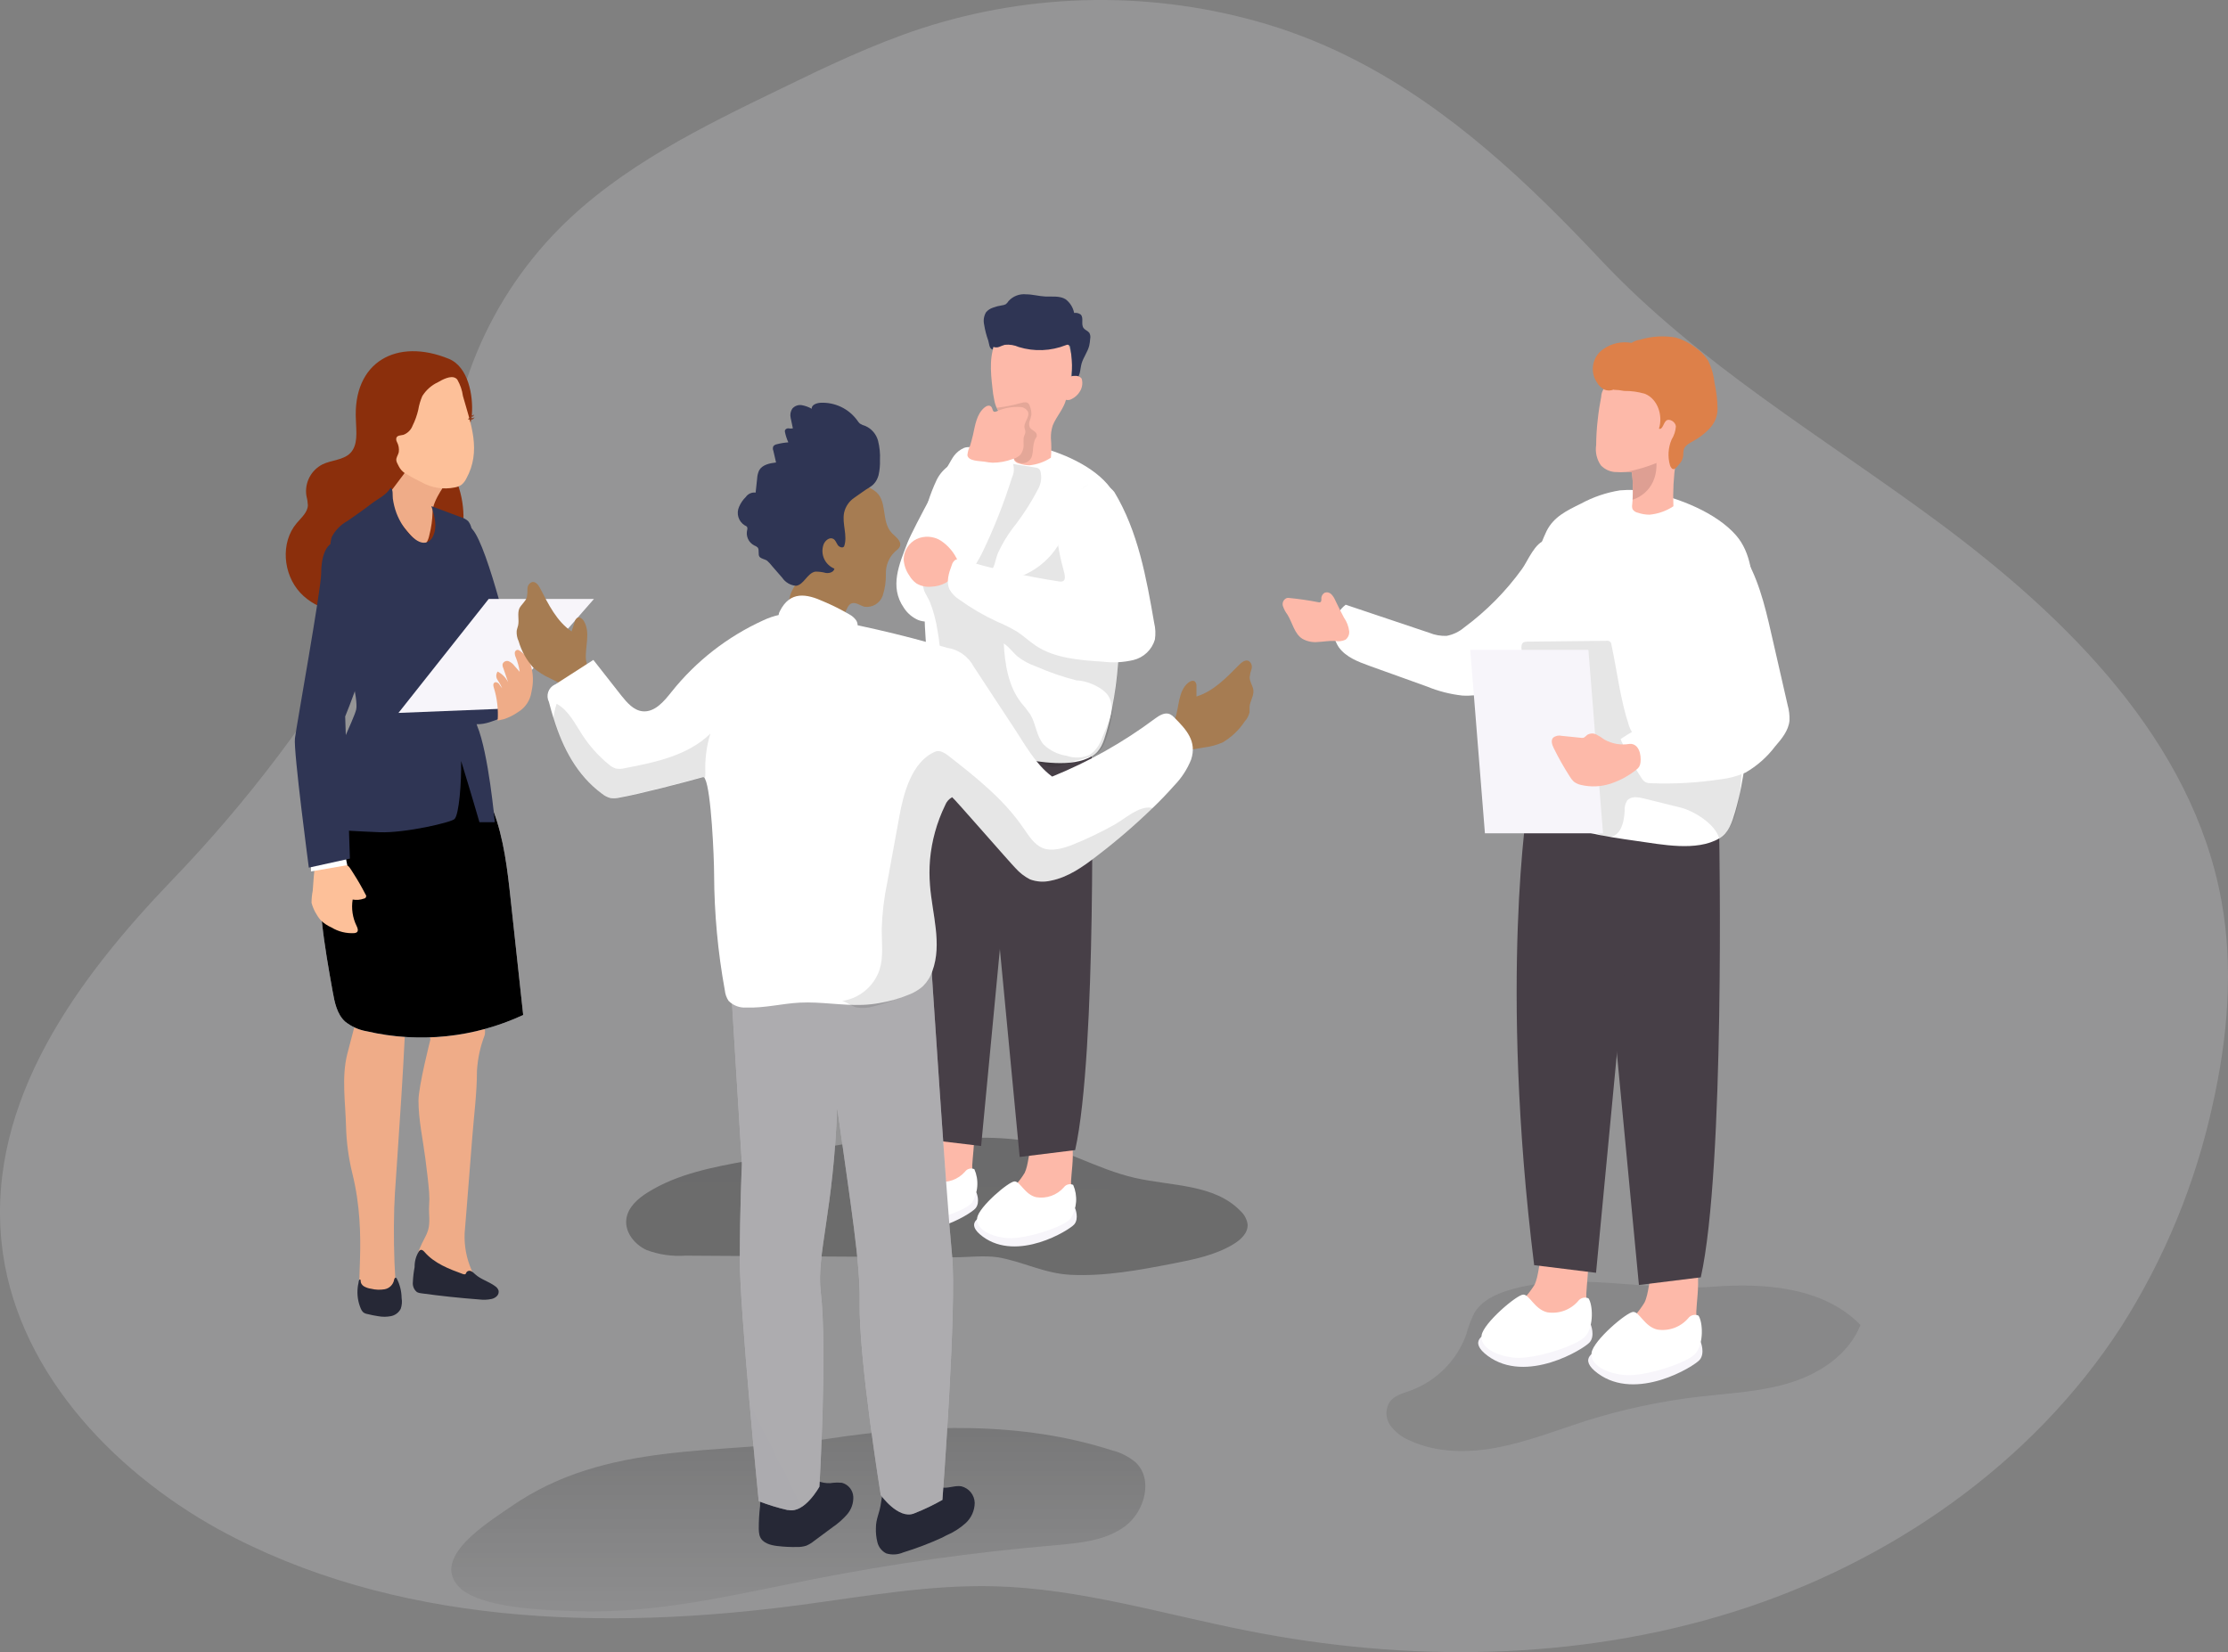 <svg width="360" height="267" viewBox="0 0 360 267" fill="none" xmlns="http://www.w3.org/2000/svg">
<rect x="0" y="0" width="360" height="267" fill="#808080" stroke="none"/>
<g clip-path="url(#clip0)">
<path opacity="0.18" d="M219.324 9.873C234.397 17.683 246.906 29.5 258.616 41.961C274.48 58.855 294.698 70.68 313.162 84.359C334.117 99.872 354.2 119.781 358.918 145.43C360.927 156.329 359.964 167.637 357.536 178.463C354.764 191.2 349.77 203.35 342.781 214.357C328.417 236.591 305.353 252.577 280.053 260.506C254.752 268.435 227.451 268.68 201.469 263.521C187.896 260.842 174.486 256.709 160.649 256.355C150.167 256.083 139.74 257.99 129.385 259.37C97.493 263.621 63.52 262.586 35.301 247.145C17.682 237.409 2.291 220.788 0.245 200.733C-2.1 177.755 12.727 157.955 27.746 142.296C40.006 129.571 50.689 115.419 59.565 100.144C63.492 93.45 67.529 88.146 69.938 80.544C72.247 73.278 73.674 65.748 76.393 58.6C79.503 50.469 84.278 43.076 90.411 36.893C100.357 26.902 113.339 20.544 126.049 14.396C133.503 10.763 140.976 7.184 148.831 4.605C166.974 -1.3 186.489 -1.534 204.769 3.933C209.794 5.458 214.667 7.446 219.324 9.873Z" fill="#F7F5FA"/>
<path d="M179.695 234.394C181.097 234.742 182.401 235.407 183.505 236.337C186.377 239.062 184.977 244.275 181.795 246.646C178.614 249.017 174.413 249.371 170.459 249.725C157.323 250.85 144.258 252.687 131.321 255.229C118.73 257.709 105.957 260.851 93.03 260.379C88.484 260.215 77.302 259.997 74.02 256.31C69.802 251.569 78.811 246.074 82.566 243.476C98.021 232.75 116.148 235.184 134.012 232.486C149.149 230.197 164.959 229.643 179.695 234.394Z" fill="url(#paint0_linear)"/>
<path d="M243.606 208.563C241.506 209.217 239.37 210.27 238.233 212.15C237.68 213.262 237.241 214.428 236.924 215.629C236.175 217.726 234.972 219.631 233.4 221.209C231.829 222.787 229.928 223.998 227.833 224.757C226.633 225.184 225.288 225.52 224.542 226.574C224.186 227.14 224.005 227.799 224.021 228.467C224.037 229.136 224.25 229.785 224.633 230.334C225.42 231.413 226.489 232.256 227.724 232.768C232.151 234.839 237.306 234.839 242.106 233.894C246.906 232.949 251.479 231.169 256.143 229.653C262.173 227.752 268.371 226.429 274.652 225.702C279.625 225.129 284.653 224.921 289.453 223.395C294.253 221.869 298.78 218.772 300.617 214.121C294.671 208.027 285.162 207.291 276.698 207.945C265.87 208.763 254.216 205.275 243.606 208.563Z" fill="url(#paint1_linear)"/>
<path d="M32.874 199.825C30.773 200.488 28.637 201.533 27.501 203.413C26.944 204.525 26.502 205.69 26.183 206.892C25.438 208.991 24.236 210.898 22.664 212.477C21.092 214.055 19.189 215.265 17.091 216.02C15.9 216.446 14.555 216.783 13.8 217.836C13.449 218.404 13.27 219.062 13.286 219.73C13.302 220.397 13.513 221.046 13.891 221.596C14.674 222.683 15.749 223.527 16.991 224.03C21.419 226.101 26.573 226.101 31.373 225.157C36.174 224.212 40.746 222.432 45.41 220.915C51.441 219.015 57.639 217.692 63.92 216.964C68.884 216.392 73.92 216.183 78.72 214.666C83.52 213.149 88.048 210.034 89.884 205.384C83.939 199.29 74.429 198.554 65.965 199.208C55.129 199.998 43.474 196.474 32.874 199.825Z" fill="url(#paint2_linear)"/>
<path d="M120.703 187.618C115.157 188.618 109.466 189.707 104.684 192.687C103.039 193.704 101.439 195.13 101.203 197.028C100.939 199.144 102.539 201.124 104.475 202.014C106.48 202.763 108.622 203.073 110.757 202.923L135.722 203.077L154.204 203.186C156.44 203.186 159.013 202.859 161.213 203.186C165.241 203.858 168.732 205.82 173.032 206.02C178.568 206.283 184.086 205.257 189.496 204.203C192.878 203.549 196.341 202.859 199.296 201.07C200.487 200.352 201.678 199.253 201.587 197.854C201.461 197.016 201.046 196.249 200.414 195.684C196.205 191.342 189.305 191.696 183.405 190.361C177.132 188.935 171.468 185.321 165.113 184.267C162.196 183.886 159.25 183.776 156.313 183.94C151.067 184.067 145.767 183.368 140.594 184.176C133.94 185.293 127.33 186.51 120.703 187.618Z" fill="url(#paint3_linear)"/>
<path d="M154.568 178.99C149.913 177.936 150.822 184.539 149.595 186.983C148.829 188.235 147.858 189.349 146.722 190.28C145.579 191.22 144.832 192.556 144.631 194.022C144.602 194.296 144.659 194.572 144.795 194.812C145.02 195.103 145.343 195.303 145.704 195.375C148.361 196.148 151.214 195.865 153.668 194.585C154.814 194.037 155.765 193.153 156.395 192.051C156.903 190.868 157.142 189.586 157.095 188.3C157.231 185.548 158.449 179.844 154.568 178.99Z" fill="#FDB9A9"/>
<path d="M150.413 192.559C150.413 192.559 137.167 193.122 142.776 197.282C148.386 201.442 156.777 196.274 157.613 195.284C158.449 194.294 157.768 192.714 157.768 192.714L150.413 192.559Z" fill="#F7F5FA"/>
<path d="M157.04 194.376C155.858 195.811 149.631 197.745 146.886 197.546C144.14 197.346 141.658 196.065 141.922 194.285C142.185 192.505 147.058 188.372 147.976 188.381C148.895 188.39 149.613 190.507 151.458 190.943C152.279 191.08 153.12 191.006 153.903 190.726C154.687 190.446 155.385 189.97 155.931 189.344C156.099 189.114 156.34 188.95 156.616 188.879C156.891 188.807 157.182 188.834 157.44 188.954C157.817 189.822 157.978 190.77 157.908 191.714C157.838 192.658 157.541 193.572 157.04 194.376Z" fill="white"/>
<path d="M170.532 181.597C165.877 180.516 166.786 187.11 165.559 189.553C164.795 190.809 163.824 191.927 162.686 192.859C161.549 193.805 160.804 195.138 160.595 196.601C160.566 196.875 160.623 197.151 160.759 197.391C160.984 197.682 161.307 197.882 161.668 197.954C164.325 198.722 167.177 198.439 169.632 197.164C170.773 196.61 171.723 195.728 172.359 194.63C172.867 193.447 173.106 192.166 173.059 190.879C173.195 188.1 174.413 182.423 170.532 181.597Z" fill="#FDB9A9"/>
<path d="M166.413 195.112C166.413 195.112 153.167 195.666 158.777 199.834C164.386 204.003 172.768 198.817 173.577 197.873C174.386 196.928 173.732 195.293 173.732 195.293L166.413 195.112Z" fill="#F7F5FA"/>
<path d="M173.004 196.91C171.823 198.354 165.604 200.28 162.85 200.089C160.095 199.898 157.622 198.608 157.886 196.828C158.149 195.048 163.022 190.906 163.941 190.924C164.859 190.943 165.586 193.05 167.422 193.477C168.244 193.614 169.087 193.54 169.872 193.26C170.656 192.98 171.356 192.504 171.904 191.878C172.07 191.649 172.31 191.485 172.584 191.414C172.858 191.342 173.148 191.369 173.404 191.488C173.781 192.356 173.942 193.304 173.872 194.248C173.802 195.192 173.505 196.106 173.004 196.91Z" fill="white"/>
<path d="M158.531 121.579L164.759 186.974L173.723 185.865C177.268 169.907 176.395 122.142 176.395 122.142L158.531 121.579Z" fill="#473F47"/>
<path d="M164.759 119.808L158.531 185.202L149.504 184.122C144.376 142.723 148.595 116.911 148.595 116.911L164.759 119.808Z" fill="#473F47"/>
<path d="M149.431 96.148C149.322 94.949 149.004 93.759 148.876 92.515C148.585 90.044 148.631 87.544 149.013 85.085C149.436 82.472 150.225 79.931 151.358 77.538C152.395 75.458 154.258 74.577 156.368 73.541C158.125 72.589 160.03 71.941 162.004 71.625C163.402 71.499 164.811 71.578 166.186 71.861C170.413 72.66 175.986 74.84 178.914 78.219C181.086 80.717 181.341 84.304 181.405 87.62C181.495 92.185 181.402 96.75 181.123 101.316C181.123 101.979 181.05 102.642 180.995 103.305C180.605 108.31 180.195 113.505 178.768 118.346C178.323 119.863 177.859 121.388 176.441 122.206C173.132 124.122 168.068 123.114 164.495 122.569C159.759 121.897 154.886 121.198 150.686 118.936C149.809 118.556 149.099 117.872 148.686 117.011C148.322 115.984 148.767 114.867 149.086 113.823C150.504 109.145 149.404 104.231 149.404 99.463C149.404 98.6 149.513 97.719 149.513 96.856C149.504 96.584 149.431 96.366 149.431 96.148Z" fill="white"/>
<path opacity="0.1" d="M160.94 77.674C161.412 76.781 161.972 75.938 162.613 75.158C162.694 75.052 162.801 74.968 162.922 74.913C163.033 74.886 163.148 74.886 163.259 74.913L167.313 75.558C167.503 75.567 167.686 75.63 167.841 75.74C167.969 75.851 168.063 75.995 168.113 76.157C168.363 77.133 168.226 78.168 167.732 79.046C166.55 81.315 165.153 83.465 163.559 85.467C162.648 86.692 161.871 88.01 161.24 89.4C160.94 90.099 160.84 90.889 160.549 91.588C160.259 92.288 159.64 91.925 159.122 91.806L152.867 90.49L149.74 89.836C149.286 89.745 148.931 89.745 149.167 89.209C149.25 89.051 149.364 88.912 149.501 88.798C149.639 88.684 149.797 88.598 149.967 88.546C150.459 88.422 150.961 88.343 151.467 88.31C152.505 88.054 153.478 87.584 154.322 86.929C154.99 86.499 155.625 86.019 156.222 85.494C158.477 83.432 159.504 80.381 160.94 77.674Z" fill="#020202"/>
<path d="M154.131 73.687C154.555 73.114 155.123 72.663 155.777 72.379C157.259 71.87 158.731 73.115 160.259 73.469C161.404 73.723 162.831 73.578 163.513 74.541C163.715 74.95 163.82 75.401 163.82 75.858C163.82 76.314 163.715 76.765 163.513 77.174C162.23 81.28 160.65 85.287 158.786 89.163C158.04 90.717 157.068 92.106 156.277 93.596C155.368 95.24 155.177 96.975 153.895 98.446C152.613 99.917 150.258 100.953 148.358 100.199C147.407 99.781 146.601 99.092 146.04 98.219C143.667 94.795 145.322 91.144 146.631 87.71C147.576 85.294 153.658 74.214 154.131 73.687Z" fill="white"/>
<path opacity="0.1" d="M174.577 122.751C172.986 123.041 171.095 124.186 169.45 123.877C167.623 123.004 165.65 122.478 163.631 122.324C160.904 122.006 158.059 120.771 155.449 119.935C154.348 119.683 153.326 119.162 152.477 118.418C150.886 116.765 151.358 114.113 151.686 111.843C152.157 108.523 152.087 105.149 151.477 101.852C151.238 100.299 150.833 98.776 150.267 97.311C149.767 96.166 148.986 95.421 149.176 94.059C149.34 92.86 150.167 91.452 151.513 91.334C152.225 91.359 152.919 91.572 153.522 91.952C155.23 92.869 157.07 93.515 158.977 93.868C161.296 94.154 163.649 93.777 165.762 92.78C167.875 91.784 169.661 90.208 170.913 88.237C172.159 86.275 173.395 77.22 176.877 78.473C178.002 78.953 179.009 79.671 179.827 80.58C180.645 81.488 181.255 82.564 181.614 83.732C182.295 86.091 182.578 88.546 182.45 90.998C182.377 97.356 181.114 103.85 180.305 110.162C179.986 112.551 179.614 121.425 176.45 122.206C175.804 122.333 175.195 122.624 174.577 122.751Z" fill="#020202"/>
<path d="M152.004 87.365C151.422 87.003 150.76 86.791 150.076 86.749C149.392 86.706 148.708 86.833 148.086 87.12C147.473 87.427 146.956 87.896 146.591 88.476C146.226 89.055 146.026 89.723 146.013 90.408C146.073 91.34 146.387 92.239 146.922 93.005C147.211 93.509 147.605 93.946 148.076 94.286C148.822 94.731 149.696 94.914 150.558 94.804C151.338 94.776 152.1 94.567 152.786 94.195C153.804 93.623 155.122 91.988 154.786 90.707C154.209 89.344 153.241 88.181 152.004 87.365Z" fill="#FDB9A9"/>
<path d="M180.05 79.509C183.886 85.867 185.223 93.341 186.487 100.644C186.707 101.535 186.748 102.462 186.605 103.369C186.366 104.173 185.921 104.9 185.313 105.479C184.706 106.057 183.956 106.467 183.141 106.666C181.509 107.048 179.822 107.137 178.159 106.929C174.586 106.702 170.35 106.393 167.322 104.322C166.277 103.614 165.359 102.733 164.295 102.052C163.257 101.444 162.179 100.907 161.068 100.444C158.949 99.462 156.928 98.282 155.031 96.92C154.379 96.52 153.835 95.964 153.449 95.303C152.831 94.068 153.313 92.579 153.795 91.307C153.884 90.976 154.082 90.684 154.358 90.481C154.737 90.326 155.162 90.326 155.54 90.481C160.654 92.001 165.866 93.166 171.141 93.968C172.586 94.195 171.95 92.606 171.759 91.779C171.441 90.622 171.186 89.449 170.995 88.264C170.808 86.559 171.042 84.834 171.676 83.24C172.309 81.645 173.324 80.23 174.632 79.118C175.305 78.492 176.156 78.092 177.068 77.974C177.646 78.003 178.21 78.156 178.725 78.42C179.239 78.685 179.691 79.056 180.05 79.509Z" fill="white"/>
<path d="M160.649 64.632C160.512 63.999 160.415 63.359 160.359 62.715C160.049 59.99 159.786 57.157 161.122 54.813C161.675 53.828 162.481 53.008 163.456 52.438C164.432 51.867 165.542 51.566 166.672 51.566C167.803 51.566 168.913 51.867 169.888 52.438C170.864 53.008 171.669 53.828 172.223 54.813C173.003 56.281 173.341 57.944 173.195 59.6C173.047 61.248 172.743 62.878 172.286 64.468C171.85 66.157 170.741 67.193 170.104 68.746C169.887 69.414 169.786 70.114 169.804 70.817C169.896 71.865 169.896 72.92 169.804 73.968C168.768 74.649 167.583 75.069 166.35 75.195C165.771 75.185 165.198 75.087 164.65 74.904C164.34 74.843 164.066 74.663 163.886 74.404C163.804 74.177 163.786 73.933 163.831 73.696C163.831 73.469 163.886 73.251 163.886 73.024C164.013 71.891 163.995 70.746 163.831 69.618C163.463 68.736 162.855 67.975 162.077 67.42C161.323 66.661 160.824 65.686 160.649 64.632Z" fill="#FDB9A9"/>
<path opacity="0.1" d="M161.322 65.867C162.551 65.713 163.767 65.467 164.959 65.131C165.368 65.013 165.868 64.913 166.177 65.204C166.316 65.364 166.41 65.558 166.45 65.767C166.598 66.174 166.666 66.606 166.65 67.038C166.577 67.4 166.477 67.755 166.35 68.101C166.291 68.274 166.27 68.457 166.287 68.638C166.305 68.82 166.36 68.996 166.45 69.155C166.741 69.554 167.359 69.681 167.495 70.163C167.632 70.644 167.277 70.835 167.168 71.171C167.05 71.575 166.967 71.988 166.922 72.406C166.913 72.889 166.84 73.369 166.704 73.832C166.606 74.07 166.454 74.283 166.26 74.453C166.066 74.623 165.835 74.746 165.586 74.813C165.334 74.874 165.072 74.879 164.819 74.825C164.566 74.772 164.328 74.662 164.122 74.504C163.595 73.939 163.275 73.213 163.213 72.442L162.722 69.999C162.578 69.149 162.359 68.313 162.068 67.502C161.774 66.938 161.433 66.401 161.05 65.894L161.322 65.867Z" fill="#020202"/>
<path d="M83.929 112.733C83.929 112.733 84.493 115.012 79.084 116.72C73.675 118.427 71.674 112.733 71.674 112.733C71.674 112.733 81.929 108.745 83.929 112.733Z" fill="#2F3554"/>
<path d="M56.111 170.343L56.738 167.937L58.374 161.733C58.422 161.438 58.554 161.164 58.756 160.943C59.002 160.734 59.765 163.086 60.092 163.059C61.878 162.957 63.669 163.089 65.42 163.45C65.893 163.541 63.974 190.207 63.811 192.823C63.42 198.817 63.738 210.67 64.62 210.597C62.865 210.743 59.274 210.942 58.52 210.152C57.156 208.79 59.492 200.007 56.947 189.698C56.321 187.164 55.973 184.569 55.91 181.96C55.81 178.173 55.174 174.031 56.111 170.343Z" fill="#EFAC88"/>
<path d="M68.656 200.007C68.855 199.648 69.019 199.271 69.147 198.881C69.565 197.546 69.247 196.156 69.338 194.812C69.393 194.101 69.393 193.388 69.338 192.677C69.193 190.861 68.956 189.044 68.729 187.228C68.338 184.167 67.62 180.979 67.62 177.882C67.62 175.493 69.547 167.991 69.547 167.991L67.62 158.209H77.402C77.402 158.209 78.656 166.383 78.311 167.292C77.599 169.147 77.178 171.102 77.066 173.086C77.066 176.601 76.593 180.162 76.32 183.668C76.011 187.5 75.708 191.333 75.411 195.166C75.302 196.547 75.184 197.891 75.075 199.299C74.991 201.327 75.367 203.348 76.175 205.211C76.484 206.056 76.829 207.101 76.238 207.791C75.647 208.481 74.356 208.245 73.511 207.791C72.309 206.985 71.038 206.289 69.711 205.711C69.184 205.591 68.68 205.385 68.22 205.102C67.311 204.412 67.311 203.032 67.729 201.969C68.001 201.298 68.311 200.643 68.656 200.007Z" fill="#EFAC88"/>
<path d="M74.956 85.576C74.956 85.576 73.847 82.651 76.366 85.576C78.884 88.501 82.929 105.794 82.929 105.794C82.929 105.794 77.266 110.989 75.656 109.963C74.047 108.936 74.956 85.576 74.956 85.576Z" fill="#2F3554"/>
<path d="M72.529 57.992C75.702 59.3 76.475 63.996 76.247 66.966C75.966 70.68 72.847 74.395 73.92 78.128C74.62 80.041 74.947 82.069 74.884 84.105C74.684 86.13 73.429 88.201 71.456 88.646C70.985 88.707 70.523 88.829 70.084 89.009C69.52 89.414 69.085 89.972 68.829 90.617C66.992 94.331 63.755 97.166 59.829 98.5C55.91 99.69 51.274 98.773 48.501 95.776C45.728 92.778 45.292 87.683 47.928 84.559C48.683 83.65 49.701 82.824 49.747 81.661C49.72 81.124 49.638 80.592 49.501 80.072C49.355 79.065 49.53 78.037 49.999 77.135C50.469 76.232 51.211 75.499 52.12 75.04C53.592 74.332 55.465 74.368 56.601 73.224C57.874 71.907 57.565 69.808 57.511 67.983C56.938 58.437 64.147 54.55 72.529 57.992Z" fill="#8B2F0C"/>
<path d="M51.856 137.755C51.092 145.203 52.419 152.823 53.756 160.253C54.065 161.997 54.447 163.886 55.747 165.085C56.769 165.903 57.983 166.447 59.274 166.665C67.754 168.628 76.647 167.7 84.538 164.031L82.529 145.503C82.002 140.571 81.429 135.512 79.657 130.862C79.329 129.999 74.202 121.425 75.42 120.689C73.002 122.179 70.193 121.961 67.42 122.605C64.139 123.375 60.981 124.598 58.038 126.238C56.53 126.903 55.222 127.95 54.244 129.276C53.267 130.601 52.653 132.159 52.465 133.795C52.19 135.103 51.986 136.425 51.856 137.755Z" fill="#F7F5FA"/>
<path d="M51.856 137.755C51.092 145.203 52.419 152.823 53.756 160.253C54.065 161.997 54.447 163.886 55.747 165.085C56.769 165.903 57.983 166.447 59.274 166.665C67.754 168.628 76.647 167.7 84.538 164.031L82.529 145.503C82.002 140.571 81.429 135.512 79.657 130.862C79.329 129.999 74.202 121.425 75.42 120.689C73.002 122.179 70.193 121.961 67.42 122.605C64.139 123.375 60.981 124.598 58.038 126.238C56.53 126.903 55.222 127.95 54.244 129.276C53.267 130.601 52.653 132.159 52.465 133.795C52.19 135.103 51.986 136.425 51.856 137.755Z" fill="url(#paint4_linear)"/>
<path d="M72.365 77.674C72.365 77.674 69.902 80.799 69.893 82.715C69.867 83.984 69.693 85.246 69.374 86.475C69.374 86.475 68.984 88.764 67.711 87.874C66.438 86.984 61.965 80.989 61.965 80.989L66.847 74.486L72.365 77.674Z" fill="#EFAC88"/>
<path d="M79.948 132.869C79.948 132.869 78.948 121.743 77.093 117.283C76.578 115.667 76.453 113.952 76.729 112.279C77.102 108.337 78.302 104.558 78.948 100.662C79.144 98.919 79.014 97.154 78.566 95.458C77.887 92.079 77.093 88.725 76.184 85.394C76.104 84.966 75.919 84.563 75.647 84.223C75.337 83.941 74.967 83.733 74.566 83.614L69.702 81.797C70.211 83.36 70.693 85.104 69.993 86.593C69.821 87.028 69.499 87.386 69.084 87.601C68.174 87.974 67.265 87.374 66.538 86.693C65.437 85.623 64.587 84.324 64.047 82.887C63.774 82.138 63.582 81.362 63.474 80.571C63.402 80.008 63.565 79.191 63.138 78.8C62.447 80.017 61.02 80.617 59.938 81.462C58.856 82.306 57.465 83.278 56.156 84.186C55.065 84.779 54.175 85.683 53.601 86.784C53.32 87.714 53.32 88.706 53.601 89.636C53.829 90.671 54.183 91.679 54.374 92.724C54.556 94.052 54.665 95.389 54.701 96.729C54.919 98.722 55.275 100.698 55.765 102.642C55.95 103.83 56.062 105.028 56.101 106.23C56.101 106.23 57.92 112.987 57.556 114.64C57.192 116.293 53.792 122.678 53.601 125.476C53.41 128.273 54.692 134.149 54.692 134.149C54.692 134.149 57.838 134.358 61.329 134.495C65.438 134.649 72.893 132.914 73.447 132.36C74.175 131.634 74.575 126.447 74.511 122.987C76.166 128.364 77.466 132.869 77.466 132.869H79.948Z" fill="#2F3554"/>
<path d="M55.747 139.672C56.429 139.871 56.656 140.48 57.165 141.243C57.847 142.304 58.475 143.398 59.047 144.522C59.125 144.6 59.169 144.706 59.169 144.817C59.169 144.928 59.125 145.034 59.047 145.112C58.98 145.175 58.893 145.213 58.801 145.221C58.219 145.431 57.592 145.484 56.983 145.375C56.749 146.83 56.972 148.321 57.62 149.644C57.774 149.962 57.938 150.389 57.683 150.643C57.565 150.734 57.423 150.788 57.274 150.798C55.974 150.881 54.679 150.564 53.565 149.889C52.918 149.605 52.327 149.209 51.819 148.718C51.13 147.899 50.624 146.942 50.338 145.911C50.338 145.256 50.402 144.602 50.529 143.959C50.529 143.659 50.838 139.744 50.929 139.744L55.147 139.581C55.35 139.582 55.552 139.612 55.747 139.672Z" fill="#FDC099"/>
<path d="M55.774 138.118L56.111 139.817L50.247 140.834V138.881L55.774 138.118Z" fill="white"/>
<path d="M55.774 115.784C55.774 115.784 60.438 104.577 59.801 100.626C59.165 96.675 56.483 87.456 54.501 87.538C52.52 87.619 51.892 90.263 51.892 92.715C51.892 95.167 47.91 117.283 47.656 119.327C47.401 121.37 49.901 140.217 49.901 140.217L56.538 138.754L55.774 115.784Z" fill="#2F3554"/>
<path d="M73.62 61.107C73.727 61.17 73.82 61.253 73.893 61.353C74.365 62.169 74.674 63.07 74.802 64.005C76.084 68.546 77.829 72.869 75.329 77.374C75.149 77.745 74.892 78.074 74.575 78.337C74.248 78.562 73.875 78.711 73.484 78.773C71.642 79.152 69.726 78.849 68.093 77.919C67.157 77.473 66.246 76.976 65.365 76.43C64.984 76.162 64.673 75.807 64.456 75.394C64.256 74.967 63.929 74.55 64.065 74.05C64.165 73.705 64.365 73.405 64.438 73.051C64.512 72.498 64.41 71.936 64.147 71.443C64.085 71.338 64.045 71.22 64.029 71.099C64.013 70.977 64.023 70.853 64.056 70.735C64.22 70.344 64.765 70.372 65.183 70.272C65.525 70.143 65.834 69.942 66.091 69.684C66.349 69.425 66.547 69.115 66.674 68.773C67.077 67.961 67.382 67.104 67.584 66.221C67.71 65.458 67.93 64.714 68.238 64.005C68.846 63.031 69.724 62.254 70.765 61.77C71.484 61.353 72.829 60.617 73.62 61.107Z" fill="#FDC099"/>
<path d="M75.647 67.71L76.056 67.356C76.056 67.356 76.175 67.611 76.32 67.583C76.449 67.548 76.574 67.5 76.693 67.438C76.693 67.438 76.466 67.765 76.311 67.792C76.097 67.82 75.88 67.82 75.665 67.792L75.647 67.71Z" fill="#8A3C1F"/>
<path d="M76.002 67.383L76.175 67.075C76.175 67.075 76.311 67.202 76.402 67.147C76.472 67.097 76.536 67.039 76.593 66.975C76.593 66.975 76.538 67.229 76.447 67.284C76.309 67.34 76.166 67.382 76.02 67.411L76.002 67.383Z" fill="#8A3C1F"/>
<path d="M95.975 96.793H78.966L64.383 115.212L80.429 114.567L95.975 96.793Z" fill="#F7F5FA"/>
<path d="M85.866 111.861C85.887 111.683 85.92 111.507 85.966 111.334C86.18 110.193 86.15 109.02 85.875 107.892C85.6 106.754 84.901 105.763 83.92 105.122C83.846 105.076 83.767 105.04 83.684 105.013C83.553 105.012 83.428 105.062 83.333 105.152C83.239 105.241 83.182 105.364 83.175 105.494C83.173 105.755 83.232 106.013 83.348 106.248C83.647 106.995 83.858 107.776 83.975 108.573L83.12 107.601C82.885 107.282 82.572 107.029 82.211 106.865C82.024 106.793 81.816 106.796 81.631 106.874C81.446 106.952 81.299 107.099 81.22 107.283C81.177 107.508 81.209 107.741 81.311 107.946L82.111 110.262C81.74 109.521 81.145 108.914 80.411 108.528C80.265 108.728 80.186 108.97 80.186 109.218C80.186 109.466 80.265 109.708 80.411 109.908C80.7 110.324 80.947 110.769 81.147 111.234C80.957 111.009 80.783 110.769 80.629 110.517C80.438 110.29 80.075 110.144 79.857 110.344C79.638 110.544 79.711 110.825 79.775 111.071C80.322 112.807 80.538 114.631 80.411 116.447L81.429 116.22C82.235 115.953 82.997 115.571 83.693 115.085C84.272 114.742 84.766 114.275 85.142 113.717C85.518 113.159 85.765 112.525 85.866 111.861Z" fill="#EFAC88"/>
<path d="M191.978 110.344C192.287 110.081 192.768 109.881 193.078 110.144C193.173 110.251 193.244 110.376 193.286 110.513C193.328 110.649 193.341 110.793 193.323 110.934V112.56C196.096 111.715 198.187 109.49 200.223 107.438C200.651 107.002 201.278 106.529 201.805 106.838C201.996 106.979 202.138 107.174 202.215 107.398C202.291 107.622 202.297 107.864 202.232 108.092C202.076 108.529 201.969 108.983 201.914 109.445C201.914 110.19 202.451 110.834 202.523 111.57C202.605 112.478 201.987 113.296 201.905 114.204V115.112C201.768 115.666 201.496 116.178 201.114 116.602C200.199 117.981 198.984 119.136 197.56 119.981C196.584 120.405 195.552 120.683 194.496 120.807L191.196 121.37C190.874 121.452 190.536 121.452 190.214 121.37C189.223 121.034 188.914 119.417 188.95 118.527C189.095 117.697 189.404 116.903 189.859 116.193C190.541 114.304 190.332 111.725 191.978 110.344Z" fill="#A67C52"/>
<path d="M94.321 100.335C94.102 99.99 93.702 99.663 93.33 99.817C93.207 99.891 93.102 99.99 93.021 100.108C92.939 100.225 92.883 100.358 92.857 100.499L92.357 102.043C89.957 100.417 88.62 97.674 87.293 95.103C87.011 94.558 86.557 93.932 85.957 94.068C85.74 94.15 85.554 94.297 85.424 94.489C85.293 94.681 85.226 94.908 85.229 95.14C85.242 95.602 85.208 96.065 85.129 96.52C84.911 97.229 84.22 97.692 83.911 98.337C83.566 99.172 83.911 100.153 83.72 101.062C83.657 101.352 83.529 101.634 83.484 101.97C83.448 102.539 83.557 103.108 83.802 103.623C84.26 105.214 85.074 106.68 86.184 107.91C86.989 108.601 87.889 109.173 88.857 109.608L91.848 111.125C92.125 111.289 92.436 111.389 92.757 111.416C93.802 111.416 94.575 109.944 94.811 109.082C94.921 108.251 94.874 107.407 94.675 106.593C94.511 104.549 95.466 102.179 94.321 100.335Z" fill="#A67C52"/>
<path d="M122.721 248.108C122.735 248.181 122.759 248.252 122.794 248.317C123.203 249.371 124.503 249.725 125.63 249.852C126.68 249.976 127.737 250.028 128.794 250.007C129.296 250.019 129.797 249.949 130.276 249.798C130.724 249.605 131.143 249.351 131.521 249.044L134.558 246.791C135.415 246.209 136.194 245.519 136.876 244.739C137.561 243.95 137.919 242.93 137.876 241.887C137.847 241.368 137.656 240.872 137.33 240.468C137.004 240.064 136.559 239.772 136.058 239.634C135.422 239.571 134.78 239.589 134.149 239.689C132.849 239.752 131.031 239.216 130.512 237.872C130.375 237.299 130.057 236.786 129.603 236.41C129.162 236.212 128.67 236.155 128.194 236.246C127.136 236.289 126.09 236.494 125.094 236.855C124.596 237.034 124.144 237.323 123.772 237.7C123.401 238.078 123.119 238.534 122.949 239.035C122.83 239.5 122.784 239.981 122.812 240.461C122.867 241.444 122.867 242.429 122.812 243.413C122.665 244.648 122.595 245.892 122.603 247.136C122.61 247.463 122.65 247.789 122.721 248.108Z" fill="#262836"/>
<path d="M152.231 248.49C150.186 249.425 148.081 250.226 145.931 250.888C145.069 251.259 144.102 251.314 143.204 251.042C142.845 250.863 142.531 250.608 142.283 250.294C142.034 249.98 141.858 249.615 141.767 249.225C141.575 248.457 141.496 247.664 141.531 246.873C141.531 245.556 142.076 244.539 142.285 243.285C142.476 242.196 142.631 241.097 142.785 240.007C143.004 238.444 143.204 236.882 143.404 235.311L148.858 236.483C149.431 236.601 149.977 238.808 150.313 239.271C150.573 239.612 150.905 239.892 151.285 240.092C151.665 240.291 152.084 240.405 152.513 240.424C153.422 240.47 154.395 240.043 155.331 240.197C155.934 240.346 156.472 240.687 156.862 241.169C157.253 241.651 157.475 242.248 157.495 242.868C157.487 243.487 157.352 244.098 157.099 244.664C156.845 245.229 156.479 245.737 156.022 246.156C155.099 246.983 154.046 247.652 152.904 248.136L152.231 248.49Z" fill="#262836"/>
<path d="M152.277 242.395C150.844 243.21 149.355 243.924 147.822 244.53L147.667 244.593C145.14 245.574 142.313 241.614 142.313 241.614C142.313 241.614 138.74 219.562 138.904 210.425C139.013 204.149 137.531 195.202 135.267 178.972C134.703 195.548 131.894 202.832 132.612 208.772C133.703 217.809 132.403 240.252 132.403 240.252C132.403 240.252 130.012 244.621 127.385 244.03H127.23C125.652 243.669 124.102 243.193 122.594 242.604C122.594 242.604 119.539 211.724 119.539 203.549C119.539 195.375 119.876 188.109 119.876 188.109L118.285 162.287L125.094 152.414L125.649 152.178L126.176 151.661L133.722 146.129C133.722 146.129 133.722 147.419 133.585 149.626L139.44 152.769L140.013 153.196L140.585 153.341L150.413 155.057C150.413 155.057 152.995 194.639 153.822 202.741C154.649 210.843 152.277 242.395 152.277 242.395Z" fill="#F7F5FA"/>
<path d="M152.277 242.395C150.844 243.21 149.355 243.924 147.822 244.53L147.667 244.593C145.14 245.574 142.313 241.614 142.313 241.614C142.313 241.614 138.74 219.562 138.904 210.425C139.013 204.149 137.531 195.202 135.267 178.972C134.703 195.548 131.894 202.832 132.612 208.772C133.703 217.809 132.403 240.252 132.403 240.252C132.403 240.252 130.012 244.621 127.385 244.03H127.23C125.652 243.669 124.102 243.193 122.594 242.604C122.594 242.604 119.539 211.724 119.539 203.549C119.539 195.375 119.876 188.109 119.876 188.109L118.285 162.287L125.094 152.414L125.649 152.178L126.176 151.661L133.722 146.129C133.722 146.129 133.722 147.419 133.585 149.626L139.44 152.769L140.013 153.196L140.585 153.341L150.413 155.057C150.413 155.057 152.995 194.639 153.822 202.741C154.649 210.843 152.277 242.395 152.277 242.395Z" fill="url(#paint5_linear)"/>
<path d="M144.131 86.175C144.749 86.793 145.676 87.429 145.422 88.246C145.285 88.682 144.822 88.936 144.513 89.245C144.069 89.693 143.719 90.225 143.483 90.81C143.247 91.395 143.131 92.021 143.14 92.651C143.178 93.883 143.003 95.112 142.622 96.284C142.409 96.872 142 97.369 141.464 97.692C140.927 98.014 140.296 98.143 139.676 98.055C138.958 97.856 138.24 97.238 137.549 97.528C137.022 97.756 136.858 98.437 136.585 98.891C136.193 99.476 135.644 99.94 135.002 100.229C134.359 100.518 133.647 100.621 132.949 100.526C131.558 100.325 130.217 99.865 128.994 99.172C128.471 98.972 128.019 98.621 127.694 98.164C127.483 97.726 127.432 97.228 127.549 96.757C127.803 95.312 128.803 94.123 129.612 92.878C131.112 90.578 132.013 87.94 132.231 85.204C132.376 83.296 132.231 81.198 133.458 79.754C135.122 77.747 139.14 77.765 141.204 79.236C143.576 80.753 142.231 84.204 144.131 86.175Z" fill="#A67C52"/>
<path d="M141.667 77.538C141.423 78.011 141.056 78.41 140.604 78.691C139.694 79.227 138.913 79.854 138.031 80.444C137.197 81.004 136.611 81.862 136.394 82.842C136.022 84.659 137.003 86.557 136.394 88.292C136.185 88.637 135.603 88.428 135.367 88.083C135.131 87.737 135.012 87.302 134.658 87.093C134.058 86.748 133.322 87.329 133.067 88.001C132.8 88.751 132.834 89.575 133.161 90.301C133.488 91.027 134.083 91.599 134.822 91.897C134.74 92.451 134.012 92.678 133.449 92.597C132.889 92.443 132.311 92.37 131.731 92.379C130.431 92.624 129.912 94.477 128.64 94.668C128.191 94.635 127.756 94.502 127.367 94.277C126.978 94.052 126.645 93.741 126.394 93.369L124.812 91.552C124.561 91.228 124.284 90.925 123.985 90.644C123.63 90.362 123.076 90.344 122.749 90.008C122.421 89.672 122.749 88.9 122.43 88.482C122.272 88.338 122.087 88.227 121.885 88.155C121.429 87.926 121.067 87.547 120.858 87.083C120.65 86.618 120.608 86.095 120.739 85.603C120.776 85.479 120.776 85.346 120.739 85.222C120.685 85.058 120.485 84.976 120.321 84.895C119.837 84.592 119.479 84.125 119.312 83.579C119.145 83.034 119.181 82.446 119.412 81.925C119.667 81.318 120.041 80.768 120.512 80.308C120.686 80.058 120.926 79.86 121.205 79.737C121.484 79.613 121.791 79.569 122.094 79.609L122.339 77.338C122.361 76.876 122.472 76.422 122.667 76.003C123.185 75.095 124.376 74.859 125.394 74.74L124.958 72.851C124.906 72.735 124.88 72.61 124.88 72.483C124.88 72.357 124.906 72.231 124.958 72.115C125.096 71.948 125.289 71.835 125.503 71.798C126.116 71.635 126.743 71.532 127.376 71.489C127.139 70.965 126.959 70.417 126.84 69.854C126.812 69.747 126.812 69.634 126.84 69.527C126.894 69.425 126.977 69.342 127.08 69.289C127.182 69.235 127.298 69.214 127.412 69.227C127.643 69.273 127.881 69.273 128.112 69.227C128.112 69.227 127.767 67.647 127.749 67.502C127.694 67.254 127.689 66.998 127.734 66.748C127.779 66.499 127.874 66.261 128.012 66.048C128.197 65.829 128.436 65.66 128.705 65.56C128.974 65.46 129.265 65.431 129.549 65.476C130.114 65.578 130.658 65.775 131.158 66.058C131.103 65.449 131.885 65.149 132.512 65.095C133.681 65.028 134.847 65.257 135.903 65.762C136.959 66.267 137.869 67.031 138.549 67.983C138.656 68.153 138.784 68.309 138.931 68.446C139.21 68.629 139.517 68.764 139.84 68.846C140.331 69.064 140.767 69.388 141.118 69.795C141.468 70.201 141.724 70.681 141.867 71.198C142.132 72.23 142.239 73.295 142.185 74.359C142.214 75.174 142.138 75.989 141.958 76.784C141.889 77.045 141.792 77.298 141.667 77.538Z" fill="#2F3554"/>
<path d="M133.04 97.192C134.484 97.8 135.887 98.501 137.24 99.29C137.657 99.511 138.02 99.822 138.303 100.199C138.451 100.408 138.541 100.652 138.567 100.906C138.592 101.161 138.552 101.418 138.449 101.652C138.067 102.306 137.213 102.061 136.549 101.834C133.485 100.617 130.185 100.508 127.04 100.517C126.823 100.549 126.602 100.521 126.4 100.436C126.198 100.351 126.023 100.212 125.894 100.035C125.817 99.825 125.789 99.599 125.811 99.376C125.833 99.153 125.905 98.937 126.021 98.746C127.685 95.449 130.358 95.975 133.04 97.192Z" fill="white"/>
<path d="M192.459 122.76C191.834 124.321 190.907 125.743 189.732 126.947C188.614 128.209 187.45 129.426 186.241 130.58C183.394 133.341 180.386 135.931 177.232 138.336C174.986 140.071 172.586 141.779 169.786 142.324C168.672 142.587 167.504 142.515 166.431 142.115C165.543 141.66 164.748 141.044 164.086 140.298C163.277 139.499 154.004 128.836 153.849 128.836C153.326 129.117 152.922 129.579 152.713 130.135C151.369 132.902 150.54 135.89 150.267 138.954C150.158 140.326 150.158 141.705 150.267 143.078C150.631 147.737 152.267 152.542 150.649 156.938C150.334 157.872 149.801 158.719 149.095 159.408C148.411 159.999 147.625 160.46 146.776 160.77C145.284 161.388 143.725 161.833 142.131 162.096C141.23 162.26 140.319 162.36 139.404 162.396C136.013 162.523 132.631 161.86 129.24 162.033C126.349 162.178 123.494 162.941 120.603 162.823C120.071 162.865 119.536 162.788 119.036 162.6C118.536 162.412 118.084 162.116 117.712 161.733C117.385 161.231 117.182 160.658 117.121 160.062C115.994 153.888 115.412 147.627 115.385 141.352C115.385 138.455 114.912 127.864 113.939 125.912C113.821 125.675 113.694 125.557 113.567 125.594C110.33 126.502 103.384 128.318 100.093 128.9C99.617 129.015 99.124 129.039 98.639 128.972C98.139 128.845 97.674 128.609 97.275 128.282C93.202 125.294 90.911 120.843 89.466 116.157C89.184 115.249 88.93 114.34 88.693 113.432C88.569 113.19 88.495 112.926 88.474 112.655C88.452 112.384 88.485 112.112 88.569 111.854C88.654 111.595 88.788 111.356 88.966 111.15C89.143 110.944 89.359 110.775 89.602 110.653C89.657 110.62 89.715 110.593 89.775 110.571L95.875 106.647L100.421 112.442C101.33 113.568 102.366 114.785 103.812 114.949C105.794 115.149 107.285 113.35 108.503 111.815C112.452 106.859 117.517 102.903 123.285 100.271C124.131 99.865 125.022 99.56 125.94 99.363L126.167 99.309C126.298 99.272 126.432 99.245 126.567 99.227C127.752 99.119 128.948 99.19 130.112 99.436C137.854 100.742 145.513 102.498 153.049 104.695C153.951 104.829 154.809 105.174 155.553 105.701C156.297 106.228 156.906 106.922 157.331 107.728C159.449 110.916 161.513 114.141 163.64 117.329C165.459 120.053 167.277 123.505 170.004 125.503C175.903 123.115 181.47 119.98 186.568 116.175C187.287 115.639 188.196 115.058 189.023 115.412C189.288 115.542 189.525 115.721 189.723 115.939C191.678 117.892 193.441 119.799 192.459 122.76Z" fill="white"/>
<path d="M236.579 101.407C235.77 102.096 234.795 102.562 233.751 102.76C232.797 102.798 231.845 102.631 230.96 102.27L217.433 97.728C216.413 98.522 215.731 99.673 215.526 100.948C215.32 102.224 215.605 103.53 216.324 104.604C217.469 106.193 219.442 106.947 221.287 107.61L230.56 110.943C232.383 111.695 234.301 112.187 236.261 112.406C238.988 112.587 241.652 111.715 244.243 110.853C247.015 109.944 250.052 108.791 251.379 106.184C252.706 103.578 251.743 100.144 252.134 97.102C252.397 95.122 253.27 93.223 253.234 91.225C253.188 89.518 251.825 86.947 249.788 87.302C248.034 87.61 246.861 90.662 245.934 91.943C243.323 95.561 240.168 98.754 236.579 101.407Z" fill="white"/>
<path d="M215.742 96.993C215.592 96.632 215.376 96.303 215.105 96.021C214.966 95.883 214.79 95.788 214.598 95.748C214.406 95.707 214.207 95.724 214.024 95.794C213.846 95.904 213.703 96.062 213.611 96.25C213.519 96.438 213.483 96.648 213.505 96.856C213.524 96.999 213.492 97.144 213.414 97.265C213.355 97.309 213.286 97.337 213.212 97.346C213.139 97.356 213.065 97.347 212.996 97.32C211.46 97.02 209.905 96.793 208.342 96.638C208.212 96.62 208.08 96.62 207.951 96.638C207.696 96.728 207.485 96.911 207.361 97.151C207.238 97.391 207.211 97.669 207.287 97.928C207.458 98.442 207.713 98.924 208.042 99.354C208.833 100.653 209.133 102.37 210.405 103.214C211.181 103.661 212.079 103.849 212.969 103.75C213.878 103.705 214.742 103.541 215.633 103.578C216.226 103.706 216.845 103.639 217.396 103.387C217.601 103.232 217.764 103.029 217.87 102.796C217.976 102.563 218.023 102.307 218.006 102.052C217.914 101.248 217.623 100.48 217.16 99.817C216.669 98.891 216.196 97.946 215.742 96.993Z" fill="#FDB9A9"/>
<path d="M253.47 198.745C248.288 197.573 249.306 204.921 247.943 207.645C247.081 209.023 246 210.25 244.743 211.278C243.57 212.423 242.47 213.822 242.406 215.447C242.37 215.762 242.433 216.079 242.588 216.356C242.851 216.672 243.213 216.889 243.615 216.973C246.579 217.826 249.759 217.501 252.488 216.065C253.767 215.454 254.829 214.468 255.534 213.24C256.101 211.923 256.368 210.496 256.316 209.062C256.434 206.047 257.788 199.707 253.47 198.745Z" fill="#FDB9A9"/>
<path d="M248.888 213.858C248.888 213.858 234.142 214.485 240.388 219.117C246.634 223.749 255.952 217.981 256.861 216.928C257.77 215.874 257.034 214.067 257.034 214.067L248.888 213.858Z" fill="#F7F5FA"/>
<path d="M256.225 215.892C254.906 217.491 247.979 219.644 244.915 219.426C241.852 219.208 239.097 217.773 239.397 215.793C239.697 213.813 245.115 209.208 246.134 209.217C247.152 209.226 247.952 211.587 250.006 212.078C250.924 212.225 251.865 212.135 252.738 211.817C253.612 211.5 254.389 210.964 254.997 210.261C255.183 210.007 255.451 209.824 255.756 209.745C256.061 209.665 256.384 209.694 256.67 209.825C257.379 210.87 257.543 214.294 256.225 215.892Z" fill="white"/>
<path d="M271.243 201.642C266.061 200.443 267.079 207.782 265.716 210.506C264.863 211.903 263.781 213.147 262.516 214.185C261.343 215.329 260.252 216.728 260.188 218.354C260.148 218.667 260.209 218.985 260.361 219.262C260.623 219.584 260.99 219.803 261.398 219.88C264.359 220.728 267.534 220.403 270.261 218.971C271.54 218.36 272.602 217.375 273.307 216.147C273.874 214.829 274.141 213.402 274.089 211.969C274.207 208.908 275.562 202.55 271.243 201.642Z" fill="#FDB9A9"/>
<path d="M266.661 216.692C266.661 216.692 251.915 217.309 258.161 221.941C264.407 226.574 273.734 220.824 274.634 219.762C275.534 218.699 274.807 216.892 274.807 216.892L266.661 216.692Z" fill="#F7F5FA"/>
<path d="M273.998 218.69C272.68 220.307 265.752 222.45 262.688 222.232C259.625 222.014 256.87 220.588 257.17 218.599C257.47 216.61 262.888 212.005 263.907 212.014C264.925 212.023 265.725 214.385 267.78 214.866C268.697 215.013 269.638 214.924 270.511 214.606C271.385 214.288 272.163 213.752 272.771 213.05C272.956 212.795 273.224 212.612 273.529 212.533C273.834 212.453 274.157 212.482 274.443 212.614C275.152 213.694 275.316 217.082 273.998 218.69Z" fill="white"/>
<path d="M257.888 134.831L264.816 207.664L274.816 206.428C278.762 188.663 277.798 135.485 277.798 135.485L257.888 134.831Z" fill="#473F47"/>
<path d="M264.816 132.86L257.888 205.693L247.888 204.457C242.179 158.373 246.879 129.681 246.879 129.681L264.816 132.86Z" fill="#473F47"/>
<path d="M247.752 106.52C247.634 105.185 247.279 103.859 247.134 102.497C246.808 99.748 246.86 96.967 247.288 94.232C247.758 91.32 248.636 88.488 249.897 85.821C251.052 83.514 253.134 82.533 255.47 81.38C257.428 80.319 259.552 79.597 261.752 79.245C263.308 79.103 264.876 79.188 266.407 79.5C271.107 80.408 277.316 82.824 280.525 86.529C282.944 89.318 283.253 93.305 283.307 96.993C283.41 102.085 283.304 107.171 282.989 112.251C282.989 112.987 282.898 113.723 282.844 114.458C282.407 120.035 281.934 125.821 280.362 131.207C279.862 132.896 279.334 134.594 277.771 135.503C274.134 137.646 268.452 136.465 264.479 135.911C259.197 135.158 253.779 134.376 249.097 131.824C248.124 131.396 247.335 130.636 246.87 129.681C246.461 128.536 246.961 127.292 247.315 126.13C248.897 120.925 247.67 115.458 247.67 110.144C247.67 109.181 247.797 108.201 247.797 107.238C247.788 107.002 247.752 106.756 247.752 106.52Z" fill="white"/>
<path opacity="0.1" d="M262.516 130.971C262.48 130.413 262.616 129.858 262.907 129.381C263.507 128.645 264.652 128.8 265.57 129.027L271.507 130.498C273.752 131.052 277.198 133.223 277.78 135.485C280.062 133.886 280.653 131.198 281.08 128.446C281.507 125.694 281.525 120.326 281.989 117.546C279.086 119.633 275.627 120.81 272.052 120.925C268.68 121.016 264.443 120.925 263.216 117.292C261.807 113.042 261.316 108.582 260.379 104.222C260.382 104.122 260.361 104.022 260.319 103.93C260.277 103.838 260.215 103.757 260.137 103.694C260.059 103.63 259.967 103.584 259.869 103.561C259.771 103.538 259.669 103.537 259.57 103.559L246.752 103.696C246.552 103.686 246.353 103.723 246.17 103.805C245.797 104.032 245.797 104.568 245.861 104.994C246.337 107.888 247.791 110.532 249.979 112.487C251.025 113.396 251.706 113.995 251.906 115.349C252.152 116.947 252.088 118.645 252.252 120.271C252.532 123.688 253.282 127.05 254.479 130.262C256.316 134.831 262.17 138.4 262.516 130.971Z" fill="#020202"/>
<path d="M259.016 134.667H239.933L237.561 105.022H256.652L259.016 134.667Z" fill="#F7F5FA"/>
<path d="M257.907 71.934C257.917 70.534 258.005 69.136 258.17 67.747C258.297 66.539 258.488 65.322 258.725 64.114C258.737 63.764 258.825 63.42 258.981 63.107C259.138 62.793 259.361 62.517 259.634 62.297C261.506 61.143 263.671 60.55 265.87 60.59C267.184 60.383 268.527 60.706 269.602 61.488C270.678 62.27 271.399 63.446 271.607 64.759C271.651 65.017 271.672 65.278 271.671 65.54C271.998 68.601 271.207 71.652 270.761 74.695C270.415 77.052 270.29 79.436 270.389 81.816C269.236 82.581 267.912 83.049 266.534 83.178C265.89 83.177 265.251 83.07 264.643 82.86C264.472 82.829 264.31 82.763 264.165 82.668C264.019 82.573 263.895 82.45 263.798 82.306C263.704 82.054 263.682 81.78 263.734 81.516C263.769 81.269 263.79 81.02 263.798 80.771C263.898 79.379 263.87 77.981 263.716 76.593C263.72 76.535 263.712 76.476 263.691 76.421C263.671 76.367 263.639 76.317 263.598 76.275C263.503 76.248 263.402 76.248 263.307 76.275H262.916C262.223 76.33 261.527 76.33 260.834 76.275C260.004 76.185 259.234 75.802 258.661 75.195C258.003 74.243 257.733 73.077 257.907 71.934Z" fill="#FDB9A9"/>
<path d="M260.734 62.96C260.251 63.16 259.708 63.16 259.225 62.96C258.718 62.689 258.298 62.28 258.016 61.78C257.448 60.926 257.241 59.884 257.438 58.879C257.635 57.874 258.222 56.987 259.07 56.412C259.724 55.952 260.462 55.627 261.242 55.456C262.023 55.284 262.83 55.269 263.616 55.413C264.03 55.149 264.494 54.976 264.979 54.904C266.855 54.334 268.839 54.212 270.771 54.55C271.866 54.868 272.895 55.382 273.807 56.067C274.691 56.65 275.443 57.411 276.016 58.301C276.569 59.442 276.917 60.672 277.043 61.934C277.339 63.283 277.501 64.658 277.525 66.039C277.523 66.642 277.409 67.24 277.189 67.801C276.915 68.422 276.523 68.984 276.034 69.454C275.317 70.174 274.5 70.786 273.607 71.271C272.989 71.616 272.271 71.97 272.061 72.651C271.999 72.969 271.969 73.291 271.971 73.614C271.934 74.089 271.743 74.539 271.425 74.895C271.207 75.131 270.834 75.703 270.516 75.803C270.198 75.903 269.925 75.503 269.834 75.176C269.445 73.799 269.541 72.331 270.107 71.016C270.508 70.376 270.742 69.645 270.789 68.891C270.716 68.156 269.707 67.565 269.225 67.983C268.743 68.401 268.652 69.491 268.052 69.282C268.734 67.156 267.852 64.486 265.807 63.651C264.713 63.321 263.576 63.162 262.434 63.178C261.889 63.068 261.335 63.007 260.779 62.997L260.734 62.96Z" fill="#DD8049"/>
<path d="M262.934 76.221C264.55 75.915 266.131 75.447 267.652 74.822C267.789 79.736 263.788 80.753 263.788 80.753C263.888 79.361 263.861 77.962 263.707 76.575C263.711 76.458 263.668 76.343 263.588 76.257C263.493 76.23 263.393 76.23 263.298 76.257H262.934V76.221Z" fill="#DE9F93"/>
<path d="M286.571 103.995L288.844 113.932C289.079 114.758 289.18 115.616 289.144 116.475C288.98 118.082 287.88 119.408 286.825 120.625C285.528 122.343 283.899 123.782 282.034 124.858C280.741 125.429 279.367 125.796 277.962 125.948C274.247 126.51 270.488 126.72 266.734 126.575C266.437 126.582 266.142 126.523 265.87 126.402C265.6 126.228 265.375 125.991 265.216 125.712C263.902 123.73 262.773 121.632 261.843 119.445C264.851 117.421 268.153 115.874 271.634 114.858C272.336 114.727 272.992 114.414 273.534 113.95C273.888 113.507 274.122 112.982 274.216 112.424C275.698 106.066 272.28 98.982 275.016 93.051C276.571 89.672 279.889 86.048 282.289 90.562C284.553 94.677 285.534 99.472 286.571 103.995Z" fill="white"/>
<path d="M259.234 119.517C258.824 119.209 258.389 118.936 257.934 118.7C257.703 118.585 257.447 118.53 257.189 118.541C256.931 118.552 256.681 118.629 256.461 118.764C256.261 118.909 256.106 119.145 255.861 119.227C255.699 119.263 255.532 119.263 255.37 119.227L252.334 118.918C252.094 118.859 251.843 118.856 251.602 118.909C251.361 118.963 251.135 119.071 250.943 119.227C250.552 119.672 250.788 120.371 251.052 120.907C251.831 122.487 252.699 124.021 253.652 125.503C253.825 125.806 254.043 126.081 254.297 126.32C254.647 126.584 255.051 126.767 255.479 126.856C257.044 127.218 258.678 127.149 260.207 126.656C261.725 126.159 263.141 125.393 264.389 124.395C264.567 124.263 264.724 124.104 264.852 123.922C264.978 123.699 265.052 123.451 265.07 123.196C265.216 122.024 264.843 120.135 263.316 120.217C261.915 120.463 260.472 120.216 259.234 119.517Z" fill="#FDB9A9"/>
<path d="M67.683 202.232C67.746 202.131 67.838 202.052 67.947 202.005C68.202 201.923 68.438 202.151 68.611 202.35C70.184 204.167 72.538 205.075 74.793 205.893C74.929 205.938 75.102 205.983 75.211 205.893C75.32 205.802 75.32 205.702 75.365 205.611C75.449 205.498 75.569 205.418 75.704 205.383C75.84 205.348 75.984 205.361 76.111 205.42C76.358 205.553 76.583 205.724 76.775 205.929C77.684 206.764 78.984 207.101 79.984 207.845C80.25 208.009 80.452 208.259 80.557 208.554C80.591 208.716 80.584 208.884 80.536 209.043C80.489 209.201 80.402 209.345 80.284 209.462C80.036 209.708 79.719 209.872 79.375 209.934C78.75 210.063 78.108 210.087 77.475 210.007C74.329 209.771 71.196 209.438 68.075 209.008C67.831 208.991 67.593 208.926 67.374 208.817C67.134 208.623 66.947 208.372 66.831 208.086C66.715 207.8 66.673 207.489 66.711 207.182C66.746 206.371 66.84 205.564 66.993 204.766C66.973 203.873 67.213 202.993 67.683 202.232Z" fill="#262836"/>
<path d="M58.792 207.873C59.153 208.082 59.552 208.218 59.965 208.272C60.679 208.449 61.422 208.477 62.147 208.354C62.508 208.287 62.842 208.118 63.109 207.866C63.377 207.615 63.567 207.293 63.656 206.937C63.656 206.719 63.82 206.41 64.011 206.51C64.053 206.541 64.088 206.581 64.111 206.628C64.613 207.601 64.881 208.677 64.893 209.771C64.994 210.355 64.944 210.955 64.747 211.515C64.588 211.823 64.36 212.09 64.081 212.296C63.802 212.502 63.479 212.642 63.138 212.704C62.462 212.832 61.768 212.832 61.093 212.704C60.511 212.614 59.938 212.505 59.374 212.359C59.123 212.324 58.885 212.224 58.683 212.069C58.513 211.906 58.383 211.708 58.301 211.487C57.837 210.406 57.665 209.223 57.801 208.054C57.826 207.806 57.869 207.56 57.929 207.319C57.929 207.21 58.002 206.728 58.156 206.783C58.311 206.837 58.274 206.901 58.274 207.01C58.277 207.124 58.298 207.238 58.338 207.346C58.435 207.562 58.593 207.745 58.792 207.873Z" fill="#262836"/>
<path d="M159.013 52.443C158.861 51.763 158.975 51.052 159.331 50.454C159.628 50.109 160.015 49.854 160.45 49.718C160.902 49.547 161.371 49.425 161.85 49.355C162.088 49.334 162.319 49.266 162.531 49.155C162.703 49.009 162.85 48.838 162.968 48.646C163.321 48.257 163.761 47.956 164.252 47.768C164.743 47.58 165.272 47.511 165.795 47.565C166.841 47.565 167.868 47.874 168.913 47.92C169.959 47.965 171.223 47.774 172.168 48.355C172.891 48.896 173.387 49.686 173.559 50.572C173.926 50.52 174.299 50.608 174.604 50.817C175.177 51.344 174.604 52.415 175.104 53.042C175.341 53.342 175.759 53.469 176.014 53.787C176.176 54.09 176.225 54.441 176.15 54.777C176.126 55.147 176.074 55.514 175.995 55.876C175.741 56.875 175.086 57.692 174.777 58.701C174.623 59.227 174.586 59.781 174.459 60.308C174.103 61.475 173.533 62.566 172.777 63.523C173.302 61.135 173.361 58.668 172.95 56.257C172.958 56.146 172.932 56.035 172.875 55.94C172.818 55.844 172.733 55.768 172.632 55.721C172.486 55.687 172.333 55.71 172.204 55.785C169.784 56.74 167.111 56.846 164.622 56.085C163.915 55.77 163.138 55.645 162.368 55.721C162.058 55.814 161.754 55.926 161.459 56.058C161.148 56.176 160.805 56.176 160.495 56.058C160.431 56.191 160.397 56.337 160.395 56.484C159.804 56.348 159.84 55.494 159.677 55.022C159.374 54.185 159.152 53.322 159.013 52.443Z" fill="#2F3554"/>
<path d="M174.713 61.098C174.775 61.191 174.816 61.297 174.832 61.407C174.957 62.031 174.843 62.679 174.513 63.224C174.193 63.775 173.715 64.218 173.141 64.495C172.992 64.582 172.826 64.634 172.655 64.65C172.484 64.666 172.312 64.644 172.15 64.586C171.992 64.478 171.861 64.335 171.768 64.168C171.675 64.001 171.622 63.814 171.613 63.623C171.527 63.236 171.526 62.835 171.611 62.447C171.696 62.06 171.864 61.696 172.104 61.38C172.311 61.172 172.558 61.008 172.83 60.899C173.102 60.79 173.393 60.737 173.686 60.744C173.873 60.725 174.062 60.747 174.239 60.808C174.416 60.869 174.578 60.968 174.713 61.098Z" fill="#FDB9A9"/>
<path d="M165.677 69.727C165.722 70.099 165.431 70.426 165.395 70.799C165.359 71.171 165.395 71.616 165.395 72.025C165.376 72.541 165.206 73.04 164.904 73.46C164.543 73.824 164.086 74.079 163.586 74.195C162.562 74.578 161.479 74.775 160.386 74.777C159.934 74.751 159.484 74.693 159.04 74.604C158.322 74.486 156.459 74.55 156.313 73.569C156.357 73.031 156.505 72.506 156.749 72.025C156.831 71.761 156.904 71.498 156.977 71.234C157.049 70.971 157.149 70.581 157.222 70.254C157.568 68.691 157.804 66.948 159.04 65.885C159.349 65.603 159.868 65.403 160.15 65.712C160.431 66.021 160.331 66.466 160.659 66.548C160.773 66.557 160.889 66.539 160.995 66.493C162.211 65.941 163.544 65.695 164.877 65.776C165.127 65.789 165.37 65.865 165.583 65.997C165.795 66.129 165.972 66.312 166.095 66.53C166.45 67.438 165.286 68.346 165.568 69.254C165.622 69.407 165.659 69.566 165.677 69.727Z" fill="#FDB9A9"/>
<path d="M162.986 104.64C162.742 104.395 162.474 104.176 162.186 103.986C162.368 107.356 162.922 110.88 164.986 113.55C165.524 114.162 166.025 114.805 166.486 115.476C167.395 117.002 167.468 118.982 168.632 120.326C169.654 121.305 170.957 121.94 172.359 122.142C173.581 122.568 174.919 122.516 176.104 121.997C177.047 121.29 177.744 120.305 178.095 119.181C178.886 117.301 180.341 114.586 179.141 112.551C178.286 111.107 175.595 109.963 173.959 109.963C171.712 109.392 169.517 108.635 167.395 107.701C166.334 107.337 165.339 106.803 164.45 106.121C163.922 105.676 163.486 105.122 162.986 104.64Z" fill="white"/>
<path opacity="0.1" d="M114.785 118.555C114.149 120.611 113.875 122.762 113.976 124.912C113.979 125.239 113.945 125.565 113.876 125.884C113.757 125.648 113.63 125.53 113.503 125.566C110.266 126.475 103.321 128.291 100.03 128.872C99.554 128.987 99.06 129.012 98.575 128.945C98.076 128.817 97.61 128.582 97.212 128.255C93.139 125.267 90.848 120.816 89.402 116.13C89.504 115.318 89.684 114.518 89.939 113.741C91.875 114.785 92.884 116.929 94.093 118.773C95.258 120.565 96.693 122.168 98.348 123.523C98.677 123.827 99.067 124.056 99.493 124.195C99.998 124.292 100.517 124.27 101.012 124.131C105.957 123.196 111.194 122.07 114.785 118.555Z" fill="#020202"/>
<path opacity="0.1" d="M186.241 130.598C183.394 133.359 180.386 135.949 177.232 138.355C174.986 140.089 172.586 141.797 169.786 142.342C168.672 142.606 167.504 142.533 166.431 142.133C165.543 141.679 164.748 141.062 164.086 140.316C163.277 139.517 154.004 128.854 153.849 128.854C153.326 129.135 152.922 129.597 152.713 130.153C151.369 132.92 150.54 135.909 150.267 138.972C150.158 140.345 150.158 141.723 150.267 143.096C150.631 147.755 152.267 152.56 150.649 156.956C150.334 157.89 149.801 158.737 149.095 159.426C148.408 160.008 147.623 160.463 146.776 160.77C144.949 161.495 143.083 162.117 141.185 162.632C140.266 162.907 139.295 162.966 138.349 162.805C137.803 162.696 136.431 161.724 136.049 161.769C137.437 161.569 138.741 160.987 139.816 160.086C140.89 159.186 141.692 158.005 142.131 156.674C142.776 154.576 142.458 152.324 142.467 150.126C142.547 147.576 142.851 145.038 143.376 142.542L145.322 131.906C145.976 128.273 147.304 123.114 151.086 121.479C151.84 121.152 152.667 121.688 153.322 122.197C157.704 125.63 162.168 129.145 165.313 133.75C166.222 135.03 167.05 136.475 168.486 137.056C169.922 137.637 171.804 137.119 173.359 136.493C175.678 135.558 177.934 134.475 180.114 133.25C181.75 132.342 183.914 130.28 185.95 130.525C186.049 130.54 186.147 130.564 186.241 130.598Z" fill="#020202"/>
</g>
<defs>
<linearGradient id="paint0_linear" x1="128.994" y1="189.353" x2="128.994" y2="270.161" gradientUnits="userSpaceOnUse">
<stop offset="0.01"/>
<stop offset="0.08" stop-opacity="0.69"/>
<stop offset="0.21" stop-opacity="0.32"/>
<stop offset="1" stop-opacity="0"/>
</linearGradient>
<linearGradient id="paint1_linear" x1="22745.8" y1="2900.95" x2="22840.7" y2="745.232" gradientUnits="userSpaceOnUse">
<stop offset="0.01"/>
<stop offset="0.08" stop-opacity="0.69"/>
<stop offset="0.21" stop-opacity="0.32"/>
<stop offset="1" stop-opacity="0"/>
</linearGradient>
<linearGradient id="paint2_linear" x1="4780.03" y1="3160.09" x2="4875.16" y2="1001.68" gradientUnits="userSpaceOnUse">
<stop offset="0.01"/>
<stop offset="0.08" stop-opacity="0.69"/>
<stop offset="0.21" stop-opacity="0.32"/>
<stop offset="1" stop-opacity="0"/>
</linearGradient>
<linearGradient id="paint3_linear" x1="-157713" y1="-3596" x2="-157776" y2="202.481" gradientUnits="userSpaceOnUse">
<stop offset="0.01"/>
<stop offset="0.08" stop-opacity="0.69"/>
<stop offset="0.21" stop-opacity="0.32"/>
<stop offset="1" stop-opacity="0"/>
</linearGradient>
<linearGradient id="paint4_linear" x1="1756.85" y1="6675.54" x2="3447.36" y2="6760.11" gradientUnits="userSpaceOnUse">
<stop offset="0.01"/>
<stop offset="0.08" stop-opacity="0.69"/>
<stop offset="0.21" stop-opacity="0.32"/>
<stop offset="1" stop-opacity="0"/>
</linearGradient>
<linearGradient id="paint5_linear" x1="4405.55" y1="13855.3" x2="12456.4" y2="9773.57" gradientUnits="userSpaceOnUse">
<stop offset="0.01"/>
<stop offset="0.08" stop-opacity="0.69"/>
<stop offset="0.21" stop-opacity="0.32"/>
<stop offset="1" stop-opacity="0"/>
</linearGradient>
<clipPath id="clip0">
<rect width="360" height="267" fill="white"/>
</clipPath>
</defs>
</svg>
